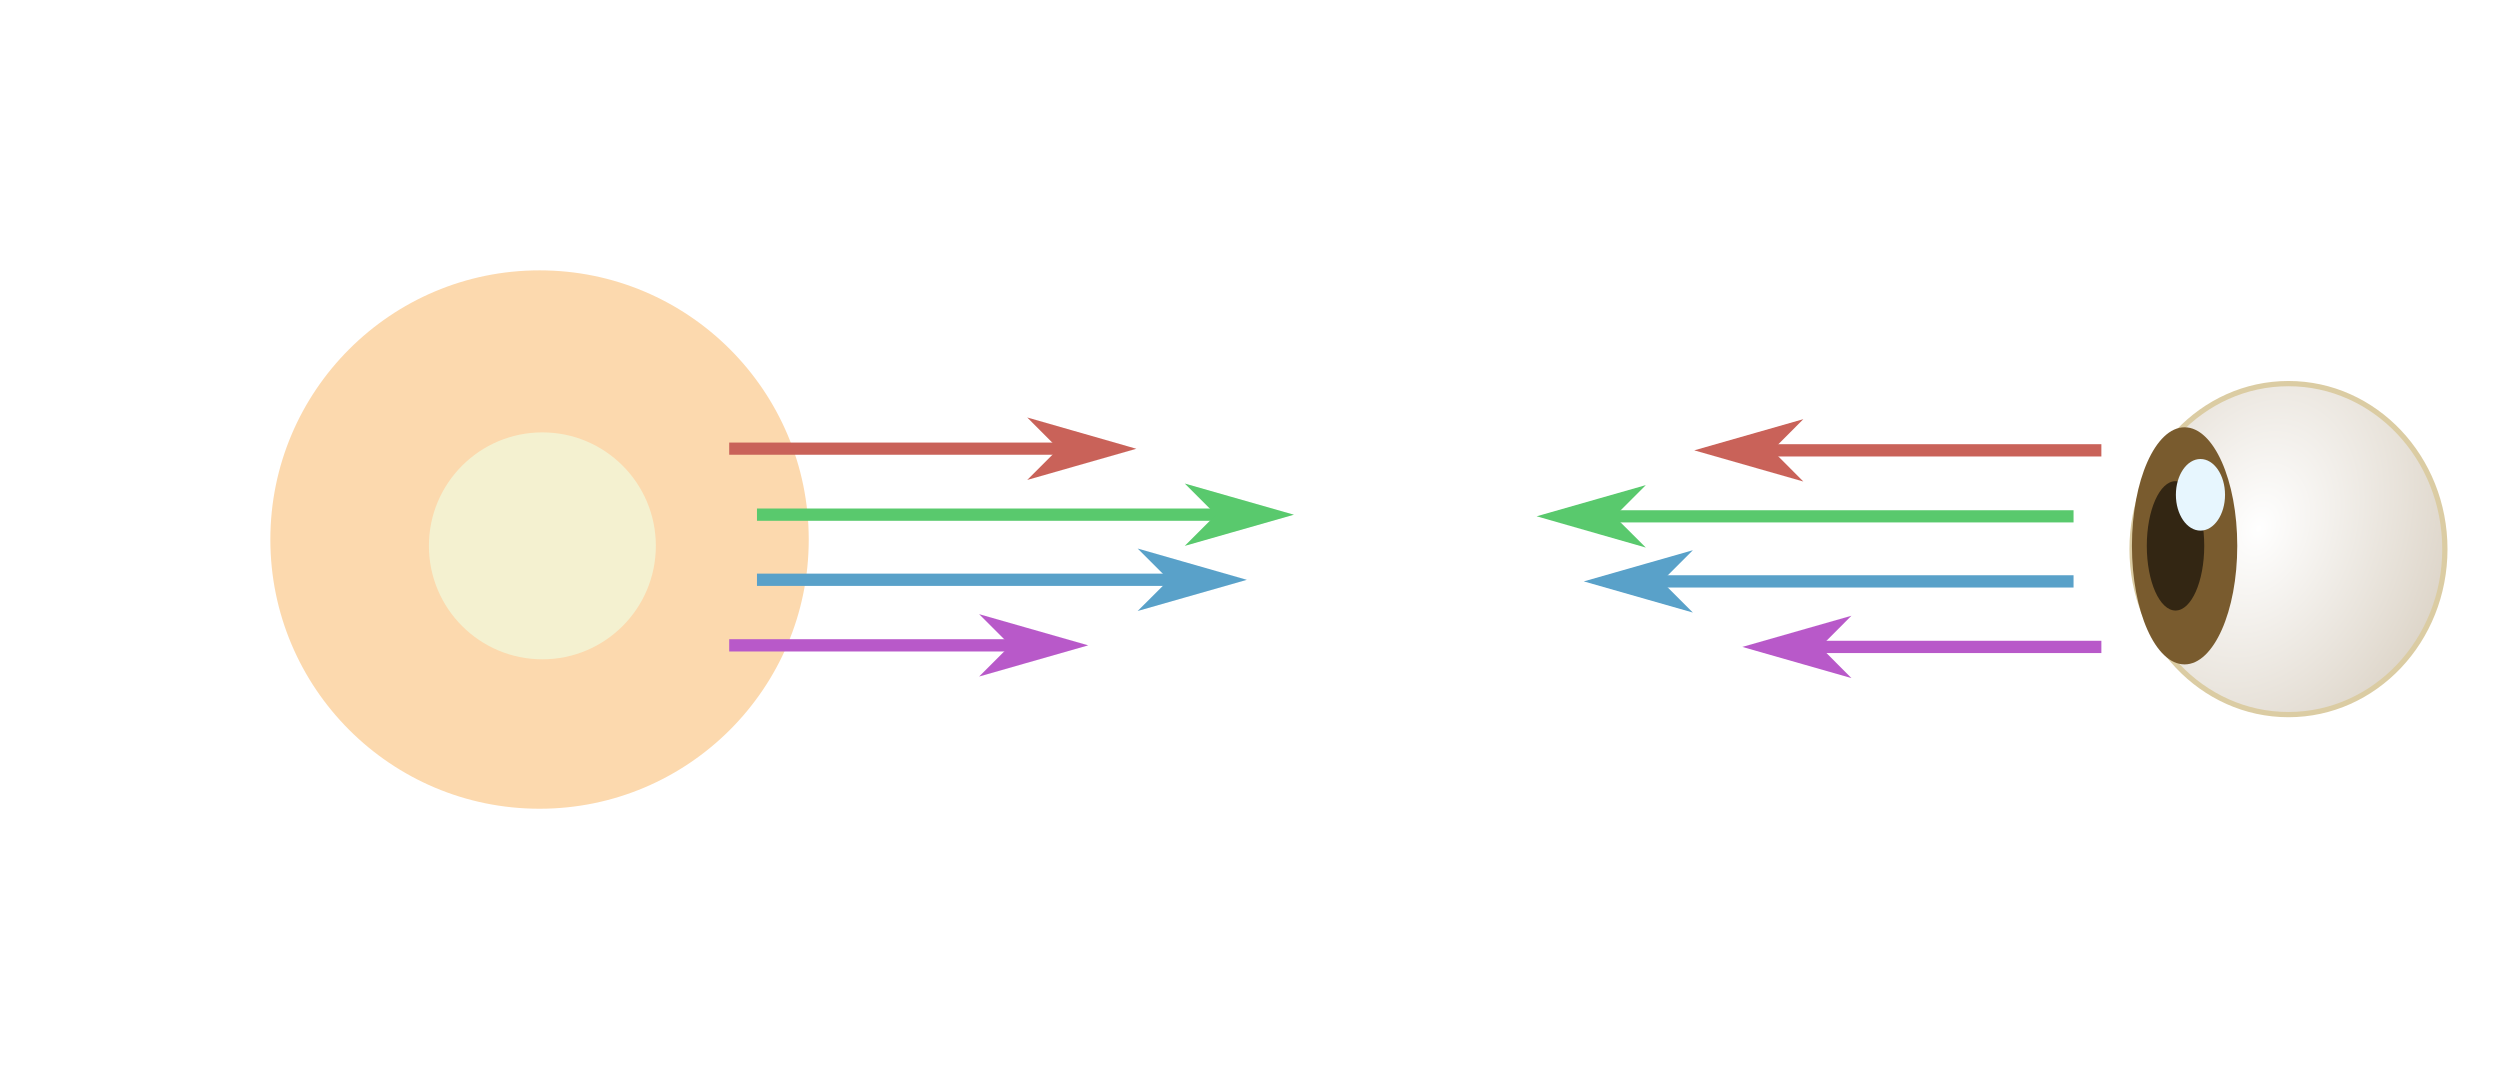 <?xml version="1.0" encoding="UTF-8" standalone="no"?>
<!-- Created with Inkscape (http://www.inkscape.org/) -->

<svg
   width="47.614mm"
   height="20.551mm"
   viewBox="0 0 47.614 20.551"
   version="1.1"
   id="svg1919"
   inkscape:version="1.1 (c4e8f9e, 2021-05-24)"
   sodipodi:docname="sky1.svg"
   xmlns:inkscape="http://www.inkscape.org/namespaces/inkscape"
   xmlns:sodipodi="http://sodipodi.sourceforge.net/DTD/sodipodi-0.dtd"
   xmlns:xlink="http://www.w3.org/1999/xlink"
   xmlns="http://www.w3.org/2000/svg"
   xmlns:svg="http://www.w3.org/2000/svg">
  <sodipodi:namedview
     id="namedview1921"
     pagecolor="#ffffff"
     bordercolor="#666666"
     borderopacity="1.0"
     inkscape:pageshadow="2"
     inkscape:pageopacity="0.0"
     inkscape:pagecheckerboard="0"
     inkscape:document-units="mm"
     showgrid="false"
     inkscape:zoom="5.3664982"
     inkscape:cx="148.42081"
     inkscape:cy="32.330207"
     inkscape:window-width="1312"
     inkscape:window-height="997"
     inkscape:window-x="0"
     inkscape:window-y="25"
     inkscape:window-maximized="0"
     inkscape:current-layer="layer1"
     fit-margin-top="1"
     fit-margin-left="1"
     fit-margin-right="1"
     fit-margin-bottom="1"
     inkscape:snap-global="false" />
  <defs
     id="defs1916">
    <linearGradient
       inkscape:collect="always"
       id="linearGradient11644">
      <stop
         style="stop-color:#ffffff;stop-opacity:1"
         offset="0"
         id="stop11640" />
      <stop
         style="stop-color:#d5cbbc;stop-opacity:1"
         offset="1"
         id="stop11642" />
    </linearGradient>
    <linearGradient
       inkscape:collect="always"
       id="linearGradient8971">
      <stop
         style="stop-color:#35813b;stop-opacity:1"
         offset="0"
         id="stop8967" />
      <stop
         style="stop-color:#1b441b;stop-opacity:1"
         offset="1"
         id="stop8969" />
    </linearGradient>
    <marker
       style="overflow:visible"
       id="Arrow1Mend"
       refX="0"
       refY="0"
       orient="auto"
       inkscape:stockid="Arrow1Mend"
       inkscape:isstock="true">
      <path
         transform="matrix(-0.4,0,0,-0.4,-4,0)"
         style="fill:context-stroke;fill-rule:evenodd;stroke:context-stroke;stroke-width:1pt"
         d="M 0,0 5,-5 -12.5,0 5,5 Z"
         id="path6926" />
    </marker>
    <linearGradient
       inkscape:collect="always"
       id="linearGradient6579">
      <stop
         style="stop-color:#6ecaf8;stop-opacity:1;"
         offset="0"
         id="stop6575" />
      <stop
         style="stop-color:#6ecaf8;stop-opacity:0;"
         offset="1"
         id="stop6577" />
    </linearGradient>
    <filter
       inkscape:collect="always"
       style="color-interpolation-filters:sRGB"
       id="filter6571"
       x="-0.404"
       y="-0.404"
       width="1.809"
       height="1.809">
      <feGaussianBlur
         inkscape:collect="always"
         stdDeviation="1.728"
         id="feGaussianBlur6573" />
    </filter>
    <linearGradient
       inkscape:collect="always"
       xlink:href="#linearGradient6579"
       id="linearGradient6581"
       x1="93.383"
       y1="100.019"
       x2="93.383"
       y2="63.141"
       gradientUnits="userSpaceOnUse" />
    <radialGradient
       inkscape:collect="always"
       xlink:href="#linearGradient6579"
       id="radialGradient8110"
       cx="105.24"
       cy="79.818"
       fx="105.24"
       fy="79.818"
       r="0.976"
       gradientUnits="userSpaceOnUse"
       gradientTransform="matrix(0.603,0,0,0.603,38.561,28.797)" />
    <radialGradient
       inkscape:collect="always"
       xlink:href="#linearGradient6579"
       id="radialGradient8213"
       gradientUnits="userSpaceOnUse"
       gradientTransform="matrix(0.603,0,0,0.603,38.056,29.26)"
       cx="105.24"
       cy="79.818"
       fx="105.24"
       fy="79.818"
       r="0.976" />
    <radialGradient
       inkscape:collect="always"
       xlink:href="#linearGradient6579"
       id="radialGradient8217"
       gradientUnits="userSpaceOnUse"
       gradientTransform="matrix(0.603,0,0,0.603,38.939,29.134)"
       cx="105.24"
       cy="79.818"
       fx="105.24"
       fy="79.818"
       r="0.976" />
    <radialGradient
       inkscape:collect="always"
       xlink:href="#linearGradient6579"
       id="radialGradient8225"
       gradientUnits="userSpaceOnUse"
       gradientTransform="matrix(0.603,0,0,0.603,41.269,30.017)"
       cx="105.24"
       cy="79.818"
       fx="105.24"
       fy="79.818"
       r="0.976" />
    <linearGradient
       inkscape:collect="always"
       xlink:href="#linearGradient8971"
       id="linearGradient8946"
       gradientUnits="userSpaceOnUse"
       x1="93.383"
       y1="100.019"
       x2="93.383"
       y2="63.141"
       gradientTransform="matrix(1,0,0,0.116,0,-121.037)" />
    <filter
       inkscape:collect="always"
       style="color-interpolation-filters:sRGB"
       id="filter10713"
       x="-0.749"
       y="-0.23"
       width="2.498"
       height="1.46">
      <feGaussianBlur
         inkscape:collect="always"
         stdDeviation="0.674"
         id="feGaussianBlur10715" />
    </filter>
    <radialGradient
       inkscape:collect="always"
       xlink:href="#linearGradient6579"
       id="radialGradient11516"
       gradientUnits="userSpaceOnUse"
       gradientTransform="matrix(0.603,0,0,0.603,40.579,27.305)"
       cx="105.24"
       cy="79.818"
       fx="105.24"
       fy="79.818"
       r="0.976" />
    <radialGradient
       inkscape:collect="always"
       xlink:href="#linearGradient6579"
       id="radialGradient11520"
       gradientUnits="userSpaceOnUse"
       gradientTransform="matrix(0.603,0,0,0.603,41.108,26.776)"
       cx="105.24"
       cy="79.818"
       fx="105.24"
       fy="79.818"
       r="0.976" />
    <radialGradient
       inkscape:collect="always"
       xlink:href="#linearGradient11644"
       id="radialGradient11648"
       cx="107.048"
       cy="-101.914"
       fx="107.048"
       fy="-101.914"
       r="3.029"
       gradientTransform="matrix(1.426,-0.538,0.749,1.985,30.754,157.949)"
       gradientUnits="userSpaceOnUse" />
    <linearGradient
       inkscape:collect="always"
       xlink:href="#linearGradient6579"
       id="linearGradient13010"
       gradientUnits="userSpaceOnUse"
       x1="93.383"
       y1="100.019"
       x2="93.383"
       y2="63.141"
       gradientTransform="translate(0,64.426)" />
    <radialGradient
       inkscape:collect="always"
       xlink:href="#linearGradient6579"
       id="radialGradient13384"
       gradientUnits="userSpaceOnUse"
       gradientTransform="matrix(0.603,0,0,0.603,-25.619,16.666)"
       cx="105.24"
       cy="79.818"
       fx="105.24"
       fy="79.818"
       r="0.976" />
    <radialGradient
       inkscape:collect="always"
       xlink:href="#linearGradient6579"
       id="radialGradient13386"
       gradientUnits="userSpaceOnUse"
       gradientTransform="matrix(0.603,0,0,0.603,-26.148,17.195)"
       cx="105.24"
       cy="79.818"
       fx="105.24"
       fy="79.818"
       r="0.976" />
    <radialGradient
       inkscape:collect="always"
       xlink:href="#linearGradient11644"
       id="radialGradient13388"
       gradientUnits="userSpaceOnUse"
       gradientTransform="matrix(1.426,-0.538,0.749,1.985,-27.729,163.472)"
       cx="107.048"
       cy="-101.914"
       fx="107.048"
       fy="-101.914"
       r="3.029" />
    <radialGradient
       inkscape:collect="always"
       xlink:href="#linearGradient6579"
       id="radialGradient13392"
       gradientUnits="userSpaceOnUse"
       gradientTransform="matrix(0.603,0,0,0.603,-25.458,19.907)"
       cx="105.24"
       cy="79.818"
       fx="105.24"
       fy="79.818"
       r="0.976" />
    <radialGradient
       inkscape:collect="always"
       xlink:href="#linearGradient6579"
       id="radialGradient13394"
       gradientUnits="userSpaceOnUse"
       gradientTransform="matrix(0.603,0,0,0.603,-27.787,19.024)"
       cx="105.24"
       cy="79.818"
       fx="105.24"
       fy="79.818"
       r="0.976" />
    <radialGradient
       inkscape:collect="always"
       xlink:href="#linearGradient6579"
       id="radialGradient13396"
       gradientUnits="userSpaceOnUse"
       gradientTransform="matrix(0.603,0,0,0.603,-28.67,19.15)"
       cx="105.24"
       cy="79.818"
       fx="105.24"
       fy="79.818"
       r="0.976" />
    <radialGradient
       inkscape:collect="always"
       xlink:href="#linearGradient6579"
       id="radialGradient13398"
       gradientUnits="userSpaceOnUse"
       gradientTransform="matrix(0.603,0,0,0.603,-28.166,18.687)"
       cx="105.24"
       cy="79.818"
       fx="105.24"
       fy="79.818"
       r="0.976" />
  </defs>
  <g
     inkscape:label="Layer 1"
     inkscape:groupmode="layer"
     id="layer1"
     transform="translate(-5.571,-86.352)">
    <rect
       style="opacity:0.499;fill:url(#linearGradient6581);fill-opacity:1;stroke:none;stroke-width:0.558;stroke-opacity:1"
       id="rect3906"
       width="33.92"
       height="52.202"
       x="77.212"
       y="61.691" />
    <circle
       style="fill:#e8dec4;fill-opacity:1;stroke:#dbcca3;stroke-width:0.5;stroke-opacity:1"
       id="circle4144"
       cx="137.653"
       cy="98.211"
       r="15.382" />
    <path
       style="fill:#fcfaf7;fill-opacity:1;stroke:#dbcca3;stroke-width:0.5;stroke-opacity:1"
       id="circle4437"
       sodipodi:type="arc"
       sodipodi:cx="137.6534"
       sodipodi:cy="98.211159"
       sodipodi:rx="15.38247"
       sodipodi:ry="15.38247"
       sodipodi:start="2.6764705"
       sodipodi:end="3.6716605"
       sodipodi:arc-type="slice"
       d="m 123.905,105.111 a 15.382,15.382 0 0 1 0.477,-14.677 l 13.272,7.777 z" />
    <ellipse
       style="fill:#795b2e;fill-opacity:1;stroke:none;stroke-width:1.036;stroke-opacity:1"
       id="path5293"
       cx="124.914"
       cy="97.916"
       rx="2.65"
       ry="5.966" />
    <ellipse
       style="fill:#332613;fill-opacity:1;stroke:none;stroke-width:0.565;stroke-opacity:1"
       id="ellipse5411"
       cx="124.457"
       cy="97.916"
       rx="1.445"
       ry="3.254" />
    <ellipse
       style="fill:#e7f6fe;fill-opacity:1;stroke:none;stroke-width:0.389;stroke-opacity:1"
       id="ellipse7188"
       cx="125.712"
       cy="95.348"
       rx="1.236"
       ry="1.802" />
    <circle
       style="mix-blend-mode:normal;fill:#fcd9ae;fill-opacity:1;stroke:none;stroke-width:0.5;filter:url(#filter6571)"
       id="path6357"
       cx="83.726"
       cy="77.663"
       r="5.127" />
    <g
       id="path6783">
      <path
         style="color:#000000;fill:#59a1c9;-inkscape-stroke:none"
         d="m 89.455,78.312 v 0.234 h 8.867 V 78.312 Z"
         id="path10902" />
      <g
         id="g10890">
        <g
           id="path10892">
          <path
             style="color:#000000;fill:#59a1c9;fill-rule:evenodd;stroke-width:0.094pt;-inkscape-stroke:none"
             d="m 97.387,78.429 -0.468,0.468 1.638,-0.468 -1.638,-0.468 z"
             id="path10896" />
          <path
             style="color:#000000;fill:#59a1c9;fill-rule:evenodd;-inkscape-stroke:none"
             d="m 96.705,77.834 0.596,0.596 -0.596,0.594 2.08,-0.594 z m 0.43,0.254 1.195,0.342 -1.195,0.34 0.342,-0.34 -0.045,-0.045 z"
             id="path10898" />
        </g>
      </g>
    </g>
    <g
       id="path7265">
      <path
         style="color:#000000;fill:#59c96d;-inkscape-stroke:none"
         d="m 89.455,77.072 v 0.234 h 9.766 v -0.234 z"
         id="path10920" />
      <g
         id="g10908">
        <g
           id="path10910">
          <path
             style="color:#000000;fill:#59c96d;fill-rule:evenodd;stroke-width:0.094pt;-inkscape-stroke:none"
             d="m 98.284,77.19 -0.468,0.468 1.638,-0.468 -1.638,-0.468 z"
             id="path10914" />
          <path
             style="color:#000000;fill:#59c96d;fill-rule:evenodd;-inkscape-stroke:none"
             d="m 97.602,76.596 0.594,0.594 -0.594,0.594 2.08,-0.594 z m 0.43,0.252 1.195,0.342 -1.195,0.342 0.342,-0.342 -0.045,-0.045 z"
             id="path10916" />
        </g>
      </g>
    </g>
    <g
       id="path7267">
      <path
         style="color:#000000;fill:#c96259;-inkscape-stroke:none"
         d="m 89.455,75.816 v 0.232 h 7.293 v -0.232 z"
         id="path10938" />
      <g
         id="g10926">
        <g
           id="path10928">
          <path
             style="color:#000000;fill:#c96259;fill-rule:evenodd;stroke-width:0.094pt;-inkscape-stroke:none"
             d="m 95.812,75.933 -0.468,0.468 1.638,-0.468 -1.638,-0.468 z"
             id="path10932" />
          <path
             style="color:#000000;fill:#c96259;fill-rule:evenodd;-inkscape-stroke:none"
             d="m 95.131,75.338 0.594,0.596 -0.594,0.594 2.078,-0.594 z m 0.428,0.254 1.197,0.342 -1.195,0.34 0.34,-0.34 -0.045,-0.045 z"
             id="path10934" />
        </g>
      </g>
    </g>
    <g
       id="path7542">
      <path
         style="color:#000000;fill:#b859c9;-inkscape-stroke:none"
         d="m 89.455,79.561 v 0.234 h 6.377 v -0.234 z"
         id="path10956" />
      <g
         id="g10944">
        <g
           id="path10946">
          <path
             style="color:#000000;fill:#b859c9;fill-rule:evenodd;stroke-width:0.094pt;-inkscape-stroke:none"
             d="m 94.896,79.677 -0.468,0.468 1.638,-0.468 -1.638,-0.468 z"
             id="path10950" />
          <path
             style="color:#000000;fill:#b859c9;fill-rule:evenodd;-inkscape-stroke:none"
             d="m 94.215,79.084 0.594,0.594 -0.594,0.594 2.078,-0.594 z m 0.43,0.252 1.195,0.34 -1.195,0.342 0.34,-0.34 -0.043,-0.045 z"
             id="path10952" />
        </g>
      </g>
    </g>
    <circle
       style="fill:url(#radialGradient8110);fill-opacity:1;stroke:none;stroke-width:0.16;stroke-miterlimit:4;stroke-dasharray:none;stroke-opacity:1"
       id="path7996"
       cx="102.023"
       cy="76.93"
       r="0.589" />
    <circle
       style="fill:url(#radialGradient8213);fill-opacity:1;stroke:none;stroke-width:0.16;stroke-miterlimit:4;stroke-dasharray:none;stroke-opacity:1"
       id="circle8211"
       cx="101.518"
       cy="77.392"
       r="0.589" />
    <circle
       style="fill:url(#radialGradient8217);fill-opacity:1;stroke:none;stroke-width:0.16;stroke-miterlimit:4;stroke-dasharray:none;stroke-opacity:1"
       id="circle8215"
       cx="102.401"
       cy="77.266"
       r="0.589" />
    <circle
       style="fill:url(#radialGradient8225);fill-opacity:1;stroke:none;stroke-width:0.16;stroke-miterlimit:4;stroke-dasharray:none;stroke-opacity:1"
       id="circle8223"
       cx="104.731"
       cy="78.149"
       r="0.589" />
    <circle
       style="opacity:1;fill:#f4f1d0;fill-opacity:1;stroke:none;stroke-width:0.265;stroke-miterlimit:4;stroke-dasharray:none;stroke-opacity:1"
       id="path8259"
       cx="83.781"
       cy="77.783"
       r="2.161" />
    <g
       id="g8762"
       transform="rotate(90,97.592,87.769)">
      <g
         id="path8750">
        <path
           style="color:#000000;fill:#59a1c9;-inkscape-stroke:none"
           d="M 90.123,83.078 V 83.312 h 8.326 v -0.234 z"
           id="path10974" />
        <g
           id="g10962">
          <g
             id="path10964">
            <path
               style="color:#000000;fill:#59a1c9;fill-rule:evenodd;stroke-width:0.094pt;-inkscape-stroke:none"
               d="m 97.514,83.195 -0.468,0.468 1.638,-0.468 -1.638,-0.468 z"
               id="path10968" />
            <path
               style="color:#000000;fill:#59a1c9;fill-rule:evenodd;-inkscape-stroke:none"
               d="m 96.832,82.602 0.592,0.594 -0.592,0.594 2.078,-0.594 z m 0.428,0.252 1.195,0.342 -1.195,0.342 0.342,-0.342 -0.043,-0.045 z"
               id="path10970" />
          </g>
        </g>
      </g>
      <g
         id="path8752">
        <path
           style="color:#000000;fill:#59c96d;-inkscape-stroke:none"
           d="m 90.123,81.838 v 0.234 h 5.18 v -0.234 z"
           id="path10992" />
        <g
           id="g10980">
          <g
             id="path10982">
            <path
               style="color:#000000;fill:#59c96d;fill-rule:evenodd;stroke-width:0.094pt;-inkscape-stroke:none"
               d="m 94.368,81.956 -0.468,0.468 1.638,-0.468 -1.638,-0.468 z"
               id="path10986" />
            <path
               style="color:#000000;fill:#59c96d;fill-rule:evenodd;-inkscape-stroke:none"
               d="m 93.686,81.361 0.594,0.594 -0.594,0.594 2.078,-0.594 z m 0.428,0.252 1.197,0.342 -1.197,0.342 0.342,-0.342 -0.043,-0.043 z"
               id="path10988" />
          </g>
        </g>
      </g>
      <g
         id="path8754">
        <path
           style="color:#000000;fill:#c96259;-inkscape-stroke:none"
           d="m 90.123,80.582 v 0.234 h 3.893 v -0.234 z"
           id="path11010" />
        <g
           id="g10998">
          <g
             id="path11000">
            <path
               style="color:#000000;fill:#c96259;fill-rule:evenodd;stroke-width:0.094pt;-inkscape-stroke:none"
               d="m 93.079,80.699 -0.468,0.468 1.638,-0.468 -1.638,-0.468 z"
               id="path11004" />
            <path
               style="color:#000000;fill:#c96259;fill-rule:evenodd;-inkscape-stroke:none"
               d="m 92.396,80.105 0.594,0.594 -0.594,0.594 2.08,-0.594 z m 0.428,0.252 1.197,0.342 -1.197,0.342 0.344,-0.342 -0.045,-0.045 z"
               id="path11006" />
          </g>
        </g>
      </g>
      <g
         id="path8756">
        <path
           style="color:#000000;fill:#b859c9;-inkscape-stroke:none"
           d="m 90.123,84.326 v 0.234 h 10.125 v -0.234 z"
           id="path11028" />
        <g
           id="g11016">
          <g
             id="path11018">
            <path
               style="color:#000000;fill:#b859c9;fill-rule:evenodd;stroke-width:0.094pt;-inkscape-stroke:none"
               d="m 99.312,84.443 -0.468,0.468 1.638,-0.468 -1.638,-0.468 z"
               id="path11022" />
            <path
               style="color:#000000;fill:#b859c9;fill-rule:evenodd;-inkscape-stroke:none"
               d="m 98.629,83.85 0.594,0.594 -0.594,0.594 2.08,-0.594 z m 0.43,0.252 1.195,0.342 -1.195,0.342 0.342,-0.342 -0.045,-0.045 z"
               id="path11024" />
          </g>
        </g>
      </g>
    </g>
    <rect
       style="fill:url(#linearGradient8946);fill-opacity:1;stroke:none;stroke-width:0.19;stroke-opacity:1"
       id="rect8944"
       width="33.92"
       height="6.044"
       x="77.212"
       y="-113.893"
       transform="scale(1,-1)" />
    <g
       id="g9482"
       transform="matrix(0,-1,-1,0,201.008,192.223)">
      <g
         id="path9470">
        <path
           style="color:#000000;fill:#59a1c9;-inkscape-stroke:none"
           d="m 88.676,99.172 v 0.234 h 8.867 v -0.234 z"
           id="path11046" />
        <g
           id="g11034">
          <g
             id="path11036">
            <path
               style="color:#000000;fill:#59a1c9;fill-rule:evenodd;stroke-width:0.094pt;-inkscape-stroke:none"
               d="m 96.608,99.289 -0.468,0.468 1.638,-0.468 -1.638,-0.468 z"
               id="path11040" />
            <path
               style="color:#000000;fill:#59a1c9;fill-rule:evenodd;-inkscape-stroke:none"
               d="m 95.926,98.695 0.594,0.594 -0.594,0.594 2.078,-0.594 z m 0.428,0.252 1.195,0.342 -1.195,0.342 0.342,-0.342 -0.043,-0.045 z"
               id="path11042" />
          </g>
        </g>
      </g>
      <g
         id="path9472">
        <path
           style="color:#000000;fill:#59c96d;-inkscape-stroke:none"
           d="m 88.676,97.934 v 0.232 h 9.766 v -0.232 z"
           id="path11064" />
        <g
           id="g11052">
          <g
             id="path11054">
            <path
               style="color:#000000;fill:#59c96d;fill-rule:evenodd;stroke-width:0.094pt;-inkscape-stroke:none"
               d="m 97.505,98.05 -0.468,0.468 1.638,-0.468 -1.638,-0.468 z"
               id="path11058" />
            <path
               style="color:#000000;fill:#59c96d;fill-rule:evenodd;-inkscape-stroke:none"
               d="m 96.822,97.455 0.596,0.596 -0.596,0.594 2.08,-0.596 z m 0.43,0.254 1.197,0.342 -1.197,0.34 0.342,-0.342 -0.045,-0.043 z"
               id="path11060" />
          </g>
        </g>
      </g>
      <g
         id="path9474">
        <path
           style="color:#000000;fill:#c96259;-inkscape-stroke:none"
           d="m 88.676,96.676 v 0.234 h 7.293 v -0.234 z"
           id="path11082" />
        <g
           id="g11070">
          <g
             id="path11072">
            <path
               style="color:#000000;fill:#c96259;fill-rule:evenodd;stroke-width:0.094pt;-inkscape-stroke:none"
               d="m 95.033,96.793 -0.468,0.468 1.638,-0.468 -1.638,-0.468 z"
               id="path11076" />
            <path
               style="color:#000000;fill:#c96259;fill-rule:evenodd;-inkscape-stroke:none"
               d="m 94.352,96.199 0.592,0.594 -0.592,0.594 2.078,-0.594 z m 0.428,0.252 1.195,0.342 -1.195,0.342 0.342,-0.342 -0.045,-0.045 z"
               id="path11078" />
          </g>
        </g>
      </g>
      <g
         id="path9476">
        <path
           style="color:#000000;fill:#b859c9;-inkscape-stroke:none"
           d="m 88.676,100.42 v 0.234 h 6.377 v -0.234 z"
           id="path11100" />
        <g
           id="g11088">
          <g
             id="path11090">
            <path
               style="color:#000000;fill:#b859c9;fill-rule:evenodd;stroke-width:0.094pt;-inkscape-stroke:none"
               d="m 94.117,100.537 -0.468,0.468 1.638,-0.468 -1.638,-0.468 z"
               id="path11094" />
            <path
               style="color:#000000;fill:#b859c9;fill-rule:evenodd;-inkscape-stroke:none"
               d="m 93.436,99.943 0.592,0.594 -0.592,0.594 2.078,-0.594 z m 0.428,0.252 1.195,0.342 -1.195,0.342 0.342,-0.342 -0.045,-0.045 z"
               id="path11096" />
          </g>
        </g>
      </g>
    </g>
    <ellipse
       style="mix-blend-mode:normal;fill:#133014;fill-opacity:1;stroke:none;stroke-width:0.063;stroke-opacity:1;filter:url(#filter10713)"
       id="ellipse9974"
       cx="-111.781"
       cy="-102.334"
       transform="matrix(0,-0.9,-1.264,0,-24.981,10.516)"
       rx="1.081"
       ry="3.515" />
    <ellipse
       style="fill:url(#radialGradient11648);fill-opacity:1;stroke:#dbcca3;stroke-width:0.1;stroke-opacity:1"
       id="path9694"
       cx="107.64"
       cy="-102.334"
       transform="rotate(90)"
       rx="2.979"
       ry="3.152" />
    <ellipse
       style="fill:#795b2e;fill-opacity:1;stroke:none;stroke-width:0.392;stroke-opacity:1"
       id="ellipse9696"
       cx="105.845"
       cy="-102.396"
       rx="1.003"
       ry="2.258"
       transform="rotate(90)" />
    <ellipse
       style="fill:#332613;fill-opacity:1;stroke:none;stroke-width:0.214;stroke-opacity:1"
       id="ellipse9698"
       cx="105.672"
       cy="-102.396"
       rx="0.547"
       ry="1.232"
       transform="rotate(90)" />
    <ellipse
       style="fill:#e7f6fe;fill-opacity:1;stroke:none;stroke-width:0.147;stroke-opacity:1"
       id="ellipse9700"
       cx="106.147"
       cy="-103.368"
       rx="0.468"
       ry="0.682"
       transform="rotate(90)" />
    <circle
       style="fill:url(#radialGradient11516);fill-opacity:1;stroke:none;stroke-width:0.16;stroke-miterlimit:4;stroke-dasharray:none;stroke-opacity:1"
       id="circle11514"
       cx="104.041"
       cy="75.437"
       r="0.589" />
    <circle
       style="fill:url(#radialGradient11520);fill-opacity:1;stroke:none;stroke-width:0.16;stroke-miterlimit:4;stroke-dasharray:none;stroke-opacity:1"
       id="circle11518"
       cx="104.57"
       cy="74.908"
       r="0.589" />
    <rect
       style="fill:url(#linearGradient13010);fill-opacity:1;stroke:none;stroke-width:0.558;stroke-opacity:1"
       id="rect13008"
       width="33.92"
       height="52.202"
       x="77.212"
       y="126.117" />
    <circle
       style="mix-blend-mode:normal;fill:#fcd9ae;fill-opacity:1;stroke:none;stroke-width:0.5;filter:url(#filter6571)"
       id="circle13208"
       cx="15.847"
       cy="96.628"
       r="5.127" />
    <g
       id="g13220"
       transform="translate(-69.467,18.965)">
      <path
         style="color:#000000;fill:#59a1c9;-inkscape-stroke:none"
         d="m 89.455,78.312 v 0.234 h 8.867 V 78.312 Z"
         id="path13210" />
      <g
         id="g13218">
        <g
           id="g13216">
          <path
             style="color:#000000;fill:#59a1c9;fill-rule:evenodd;stroke-width:0.094pt;-inkscape-stroke:none"
             d="m 97.387,78.429 -0.468,0.468 1.638,-0.468 -1.638,-0.468 z"
             id="path13212" />
          <path
             style="color:#000000;fill:#59a1c9;fill-rule:evenodd;-inkscape-stroke:none"
             d="m 96.705,77.834 0.596,0.596 -0.596,0.594 2.08,-0.594 z m 0.43,0.254 1.195,0.342 -1.195,0.34 0.342,-0.34 -0.045,-0.045 z"
             id="path13214" />
        </g>
      </g>
    </g>
    <g
       id="g13232"
       transform="translate(-69.467,18.965)">
      <path
         style="color:#000000;fill:#59c96d;-inkscape-stroke:none"
         d="m 89.455,77.072 v 0.234 h 9.766 v -0.234 z"
         id="path13222" />
      <g
         id="g13230">
        <g
           id="g13228">
          <path
             style="color:#000000;fill:#59c96d;fill-rule:evenodd;stroke-width:0.094pt;-inkscape-stroke:none"
             d="m 98.284,77.19 -0.468,0.468 1.638,-0.468 -1.638,-0.468 z"
             id="path13224" />
          <path
             style="color:#000000;fill:#59c96d;fill-rule:evenodd;-inkscape-stroke:none"
             d="m 97.602,76.596 0.594,0.594 -0.594,0.594 2.08,-0.594 z m 0.43,0.252 1.195,0.342 -1.195,0.342 0.342,-0.342 -0.045,-0.045 z"
             id="path13226" />
        </g>
      </g>
    </g>
    <g
       id="g13244"
       transform="translate(-69.996,18.965)">
      <path
         style="color:#000000;fill:#c96259;-inkscape-stroke:none"
         d="m 89.455,75.816 v 0.232 h 7.293 v -0.232 z"
         id="path13234" />
      <g
         id="g13242">
        <g
           id="g13240">
          <path
             style="color:#000000;fill:#c96259;fill-rule:evenodd;stroke-width:0.094pt;-inkscape-stroke:none"
             d="m 95.812,75.933 -0.468,0.468 1.638,-0.468 -1.638,-0.468 z"
             id="path13236" />
          <path
             style="color:#000000;fill:#c96259;fill-rule:evenodd;-inkscape-stroke:none"
             d="m 95.131,75.338 0.594,0.596 -0.594,0.594 2.078,-0.594 z m 0.428,0.254 1.197,0.342 -1.195,0.34 0.34,-0.34 -0.045,-0.045 z"
             id="path13238" />
        </g>
      </g>
    </g>
    <g
       id="g13256"
       transform="translate(-69.996,18.965)">
      <path
         style="color:#000000;fill:#b859c9;-inkscape-stroke:none"
         d="m 89.455,79.561 v 0.234 h 6.377 v -0.234 z"
         id="path13246" />
      <g
         id="g13254">
        <g
           id="g13252">
          <path
             style="color:#000000;fill:#b859c9;fill-rule:evenodd;stroke-width:0.094pt;-inkscape-stroke:none"
             d="m 94.896,79.677 -0.468,0.468 1.638,-0.468 -1.638,-0.468 z"
             id="path13248" />
          <path
             style="color:#000000;fill:#b859c9;fill-rule:evenodd;-inkscape-stroke:none"
             d="m 94.215,79.084 0.594,0.594 -0.594,0.594 2.078,-0.594 z m 0.43,0.252 1.195,0.34 -1.195,0.342 0.34,-0.34 -0.043,-0.045 z"
             id="path13250" />
        </g>
      </g>
    </g>
    <circle
       style="fill:url(#radialGradient13398);fill-opacity:1;stroke:none;stroke-width:0.16;stroke-miterlimit:4;stroke-dasharray:none;stroke-opacity:1"
       id="circle13258"
       cx="35.296"
       cy="66.82"
       r="0.589" />
    <circle
       style="fill:url(#radialGradient13396);fill-opacity:1;stroke:none;stroke-width:0.16;stroke-miterlimit:4;stroke-dasharray:none;stroke-opacity:1"
       id="circle13260"
       cx="34.792"
       cy="67.282"
       r="0.589" />
    <circle
       style="fill:url(#radialGradient13394);fill-opacity:1;stroke:none;stroke-width:0.16;stroke-miterlimit:4;stroke-dasharray:none;stroke-opacity:1"
       id="circle13262"
       cx="35.675"
       cy="67.156"
       r="0.589" />
    <circle
       style="fill:url(#radialGradient13392);fill-opacity:1;stroke:none;stroke-width:0.16;stroke-miterlimit:4;stroke-dasharray:none;stroke-opacity:1"
       id="circle13264"
       cx="38.005"
       cy="68.039"
       r="0.589" />
    <circle
       style="opacity:1;fill:#f4f1d0;fill-opacity:1;stroke:none;stroke-width:0.265;stroke-miterlimit:4;stroke-dasharray:none;stroke-opacity:1"
       id="circle13266"
       cx="15.901"
       cy="96.748"
       r="2.161" />
    <g
       id="g13316"
       transform="rotate(90,69.284,49.351)">
      <g
         id="g13278">
        <path
           style="color:#000000;fill:#59a1c9;-inkscape-stroke:none"
           d="M 90.123,83.078 V 83.312 h 8.326 v -0.234 z"
           id="path13268" />
        <g
           id="g13276">
          <g
             id="g13274">
            <path
               style="color:#000000;fill:#59a1c9;fill-rule:evenodd;stroke-width:0.094pt;-inkscape-stroke:none"
               d="m 97.514,83.195 -0.468,0.468 1.638,-0.468 -1.638,-0.468 z"
               id="path13270" />
            <path
               style="color:#000000;fill:#59a1c9;fill-rule:evenodd;-inkscape-stroke:none"
               d="m 96.832,82.602 0.592,0.594 -0.592,0.594 2.078,-0.594 z m 0.428,0.252 1.195,0.342 -1.195,0.342 0.342,-0.342 -0.043,-0.045 z"
               id="path13272" />
          </g>
        </g>
      </g>
      <g
         id="g13290">
        <path
           style="color:#000000;fill:#59c96d;-inkscape-stroke:none"
           d="m 90.123,81.838 v 0.234 h 5.18 v -0.234 z"
           id="path13280" />
        <g
           id="g13288">
          <g
             id="g13286">
            <path
               style="color:#000000;fill:#59c96d;fill-rule:evenodd;stroke-width:0.094pt;-inkscape-stroke:none"
               d="m 94.368,81.956 -0.468,0.468 1.638,-0.468 -1.638,-0.468 z"
               id="path13282" />
            <path
               style="color:#000000;fill:#59c96d;fill-rule:evenodd;-inkscape-stroke:none"
               d="m 93.686,81.361 0.594,0.594 -0.594,0.594 2.078,-0.594 z m 0.428,0.252 1.197,0.342 -1.197,0.342 0.342,-0.342 -0.043,-0.043 z"
               id="path13284" />
          </g>
        </g>
      </g>
      <g
         id="g13302">
        <path
           style="color:#000000;fill:#c96259;-inkscape-stroke:none"
           d="m 90.123,80.582 v 0.234 h 3.893 v -0.234 z"
           id="path13292" />
        <g
           id="g13300">
          <g
             id="g13298">
            <path
               style="color:#000000;fill:#c96259;fill-rule:evenodd;stroke-width:0.094pt;-inkscape-stroke:none"
               d="m 93.079,80.699 -0.468,0.468 1.638,-0.468 -1.638,-0.468 z"
               id="path13294" />
            <path
               style="color:#000000;fill:#c96259;fill-rule:evenodd;-inkscape-stroke:none"
               d="m 92.396,80.105 0.594,0.594 -0.594,0.594 2.08,-0.594 z m 0.428,0.252 1.197,0.342 -1.197,0.342 0.344,-0.342 -0.045,-0.045 z"
               id="path13296" />
          </g>
        </g>
      </g>
      <g
         id="g13314">
        <path
           style="color:#000000;fill:#b859c9;-inkscape-stroke:none"
           d="m 90.123,84.326 v 0.234 h 10.125 v -0.234 z"
           id="path13304" />
        <g
           id="g13312">
          <g
             id="g13310">
            <path
               style="color:#000000;fill:#b859c9;fill-rule:evenodd;stroke-width:0.094pt;-inkscape-stroke:none"
               d="m 99.312,84.443 -0.468,0.468 1.638,-0.468 -1.638,-0.468 z"
               id="path13306" />
            <path
               style="color:#000000;fill:#b859c9;fill-rule:evenodd;-inkscape-stroke:none"
               d="m 98.629,83.85 0.594,0.594 -0.594,0.594 2.08,-0.594 z m 0.43,0.252 1.195,0.342 -1.195,0.342 0.342,-0.342 -0.045,-0.045 z"
               id="path13308" />
          </g>
        </g>
      </g>
    </g>
    <circle
       style="fill:url(#radialGradient13386);fill-opacity:1;stroke:none;stroke-width:0.16;stroke-miterlimit:4;stroke-dasharray:none;stroke-opacity:1"
       id="circle13380"
       cx="37.314"
       cy="65.327"
       r="0.589" />
    <circle
       style="fill:url(#radialGradient13384);fill-opacity:1;stroke:none;stroke-width:0.16;stroke-miterlimit:4;stroke-dasharray:none;stroke-opacity:1"
       id="circle13382"
       cx="37.844"
       cy="64.798"
       r="0.589" />
    <g
       id="g13330"
       transform="matrix(-1,0,0,1,133.739,-1.864)">
      <path
         style="color:#000000;fill:#59a1c9;-inkscape-stroke:none"
         d="m 88.676,99.172 v 0.234 h 8.867 v -0.234 z"
         id="path13320" />
      <g
         id="g13328">
        <g
           id="g13326">
          <path
             style="color:#000000;fill:#59a1c9;fill-rule:evenodd;stroke-width:0.094pt;-inkscape-stroke:none"
             d="m 96.608,99.289 -0.468,0.468 1.638,-0.468 -1.638,-0.468 z"
             id="path13322" />
          <path
             style="color:#000000;fill:#59a1c9;fill-rule:evenodd;-inkscape-stroke:none"
             d="m 95.926,98.695 0.594,0.594 -0.594,0.594 2.078,-0.594 z m 0.428,0.252 1.195,0.342 -1.195,0.342 0.342,-0.342 -0.043,-0.045 z"
             id="path13324" />
        </g>
      </g>
    </g>
    <g
       id="g13342"
       transform="matrix(-1,0,0,1,133.739,-1.864)">
      <path
         style="color:#000000;fill:#59c96d;-inkscape-stroke:none"
         d="m 88.676,97.934 v 0.232 h 9.766 v -0.232 z"
         id="path13332" />
      <g
         id="g13340">
        <g
           id="g13338">
          <path
             style="color:#000000;fill:#59c96d;fill-rule:evenodd;stroke-width:0.094pt;-inkscape-stroke:none"
             d="m 97.505,98.05 -0.468,0.468 1.638,-0.468 -1.638,-0.468 z"
             id="path13334" />
          <path
             style="color:#000000;fill:#59c96d;fill-rule:evenodd;-inkscape-stroke:none"
             d="m 96.822,97.455 0.596,0.596 -0.596,0.594 2.08,-0.596 z m 0.43,0.254 1.197,0.342 -1.197,0.34 0.342,-0.342 -0.045,-0.043 z"
             id="path13336" />
        </g>
      </g>
    </g>
    <g
       id="g13354"
       transform="matrix(-1,0,0,1,134.269,-1.864)">
      <path
         style="color:#000000;fill:#c96259;-inkscape-stroke:none"
         d="m 88.676,96.676 v 0.234 h 7.293 v -0.234 z"
         id="path13344" />
      <g
         id="g13352">
        <g
           id="g13350">
          <path
             style="color:#000000;fill:#c96259;fill-rule:evenodd;stroke-width:0.094pt;-inkscape-stroke:none"
             d="m 95.033,96.793 -0.468,0.468 1.638,-0.468 -1.638,-0.468 z"
             id="path13346" />
          <path
             style="color:#000000;fill:#c96259;fill-rule:evenodd;-inkscape-stroke:none"
             d="m 94.352,96.199 0.592,0.594 -0.592,0.594 2.078,-0.594 z m 0.428,0.252 1.195,0.342 -1.195,0.342 0.342,-0.342 -0.045,-0.045 z"
             id="path13348" />
        </g>
      </g>
    </g>
    <g
       id="g13366"
       transform="matrix(-1,0,0,1,134.269,-1.864)">
      <path
         style="color:#000000;fill:#b859c9;-inkscape-stroke:none"
         d="m 88.676,100.42 v 0.234 h 6.377 v -0.234 z"
         id="path13356" />
      <g
         id="g13364">
        <g
           id="g13362">
          <path
             style="color:#000000;fill:#b859c9;fill-rule:evenodd;stroke-width:0.094pt;-inkscape-stroke:none"
             d="m 94.117,100.537 -0.468,0.468 1.638,-0.468 -1.638,-0.468 z"
             id="path13358" />
          <path
             style="color:#000000;fill:#b859c9;fill-rule:evenodd;-inkscape-stroke:none"
             d="m 93.436,99.943 0.592,0.594 -0.592,0.594 2.078,-0.594 z m 0.428,0.252 1.195,0.342 -1.195,0.342 0.342,-0.342 -0.045,-0.045 z"
             id="path13360" />
        </g>
      </g>
    </g>
    <ellipse
       style="fill:url(#radialGradient13388);fill-opacity:1;stroke:#dbcca3;stroke-width:0.1;stroke-opacity:1"
       id="ellipse13372"
       cx="49.156"
       cy="-96.81"
       rx="2.979"
       ry="3.152"
       transform="scale(1,-1)" />
    <ellipse
       style="fill:#795b2e;fill-opacity:1;stroke:none;stroke-width:0.392;stroke-opacity:1"
       id="ellipse13374"
       cx="47.178"
       cy="96.748"
       rx="1.003"
       ry="2.258" />
    <ellipse
       style="fill:#332613;fill-opacity:1;stroke:none;stroke-width:0.214;stroke-opacity:1"
       id="ellipse13376"
       cx="47.005"
       cy="96.748"
       rx="0.547"
       ry="1.232" />
    <ellipse
       style="fill:#e7f6fe;fill-opacity:1;stroke:none;stroke-width:0.147;stroke-opacity:1"
       id="ellipse13378"
       cx="47.48"
       cy="95.776"
       rx="0.468"
       ry="0.682" />
  </g>
</svg>
